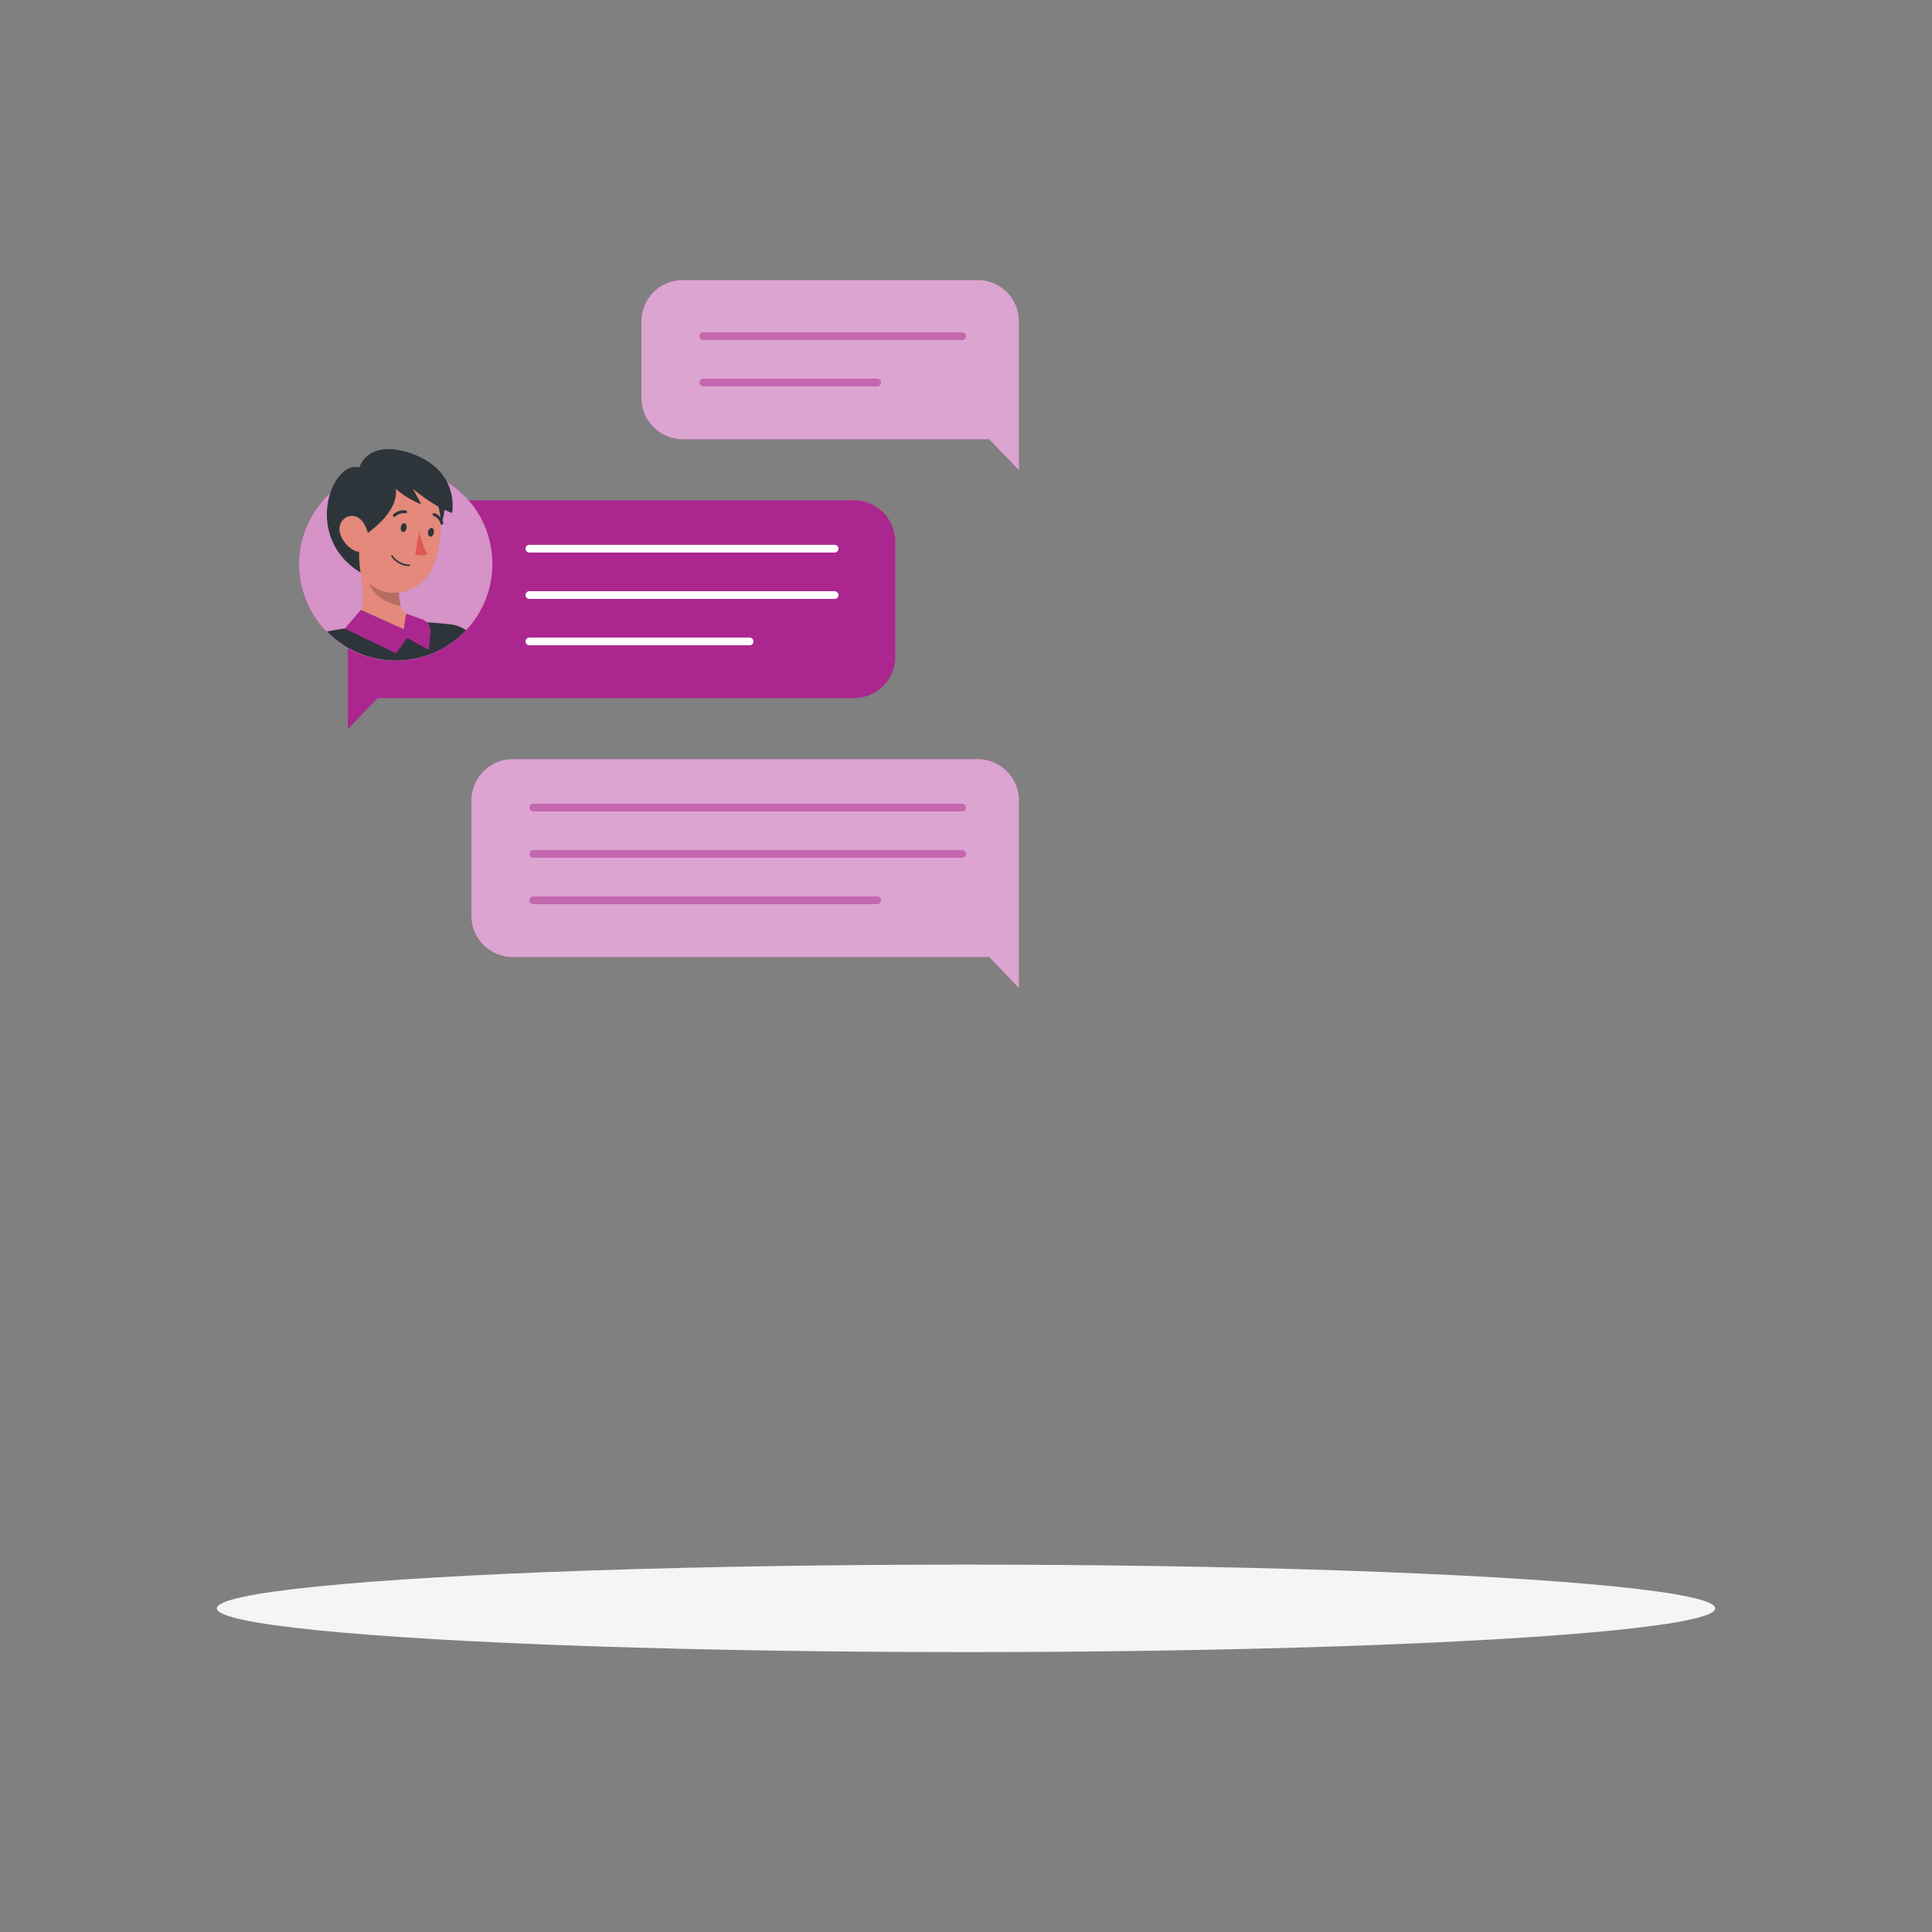 <svg xmlns="http://www.w3.org/2000/svg" viewBox="0 0 500 500"><rect x="0" y="0" width="500" height="500" fill="#808080" stroke="none"/><g id="freepik--Shadow--inject-114"><ellipse id="freepik--path--inject-114" cx="250" cy="416.24" rx="193.89" ry="11.32" style="fill:#f5f5f5"></ellipse></g><g id="freepik--Chat--inject-114"><path d="M132.72,247.68H256l7.7,8V207.17A10.7,10.7,0,0,0,253,196.47H132.72A10.7,10.7,0,0,0,122,207.17V237A10.7,10.7,0,0,0,132.72,247.68Z" style="fill:#AB278F"></path><path d="M132.72,247.68H256l7.7,8V207.17A10.7,10.7,0,0,0,253,196.47H132.72A10.7,10.7,0,0,0,122,207.17V237A10.7,10.7,0,0,0,132.72,247.68Z" style="fill:#fff;opacity:0.4;isolation:isolate"></path><line x1="249" y1="209" x2="138" y2="209" style="fill:none;stroke:#AB278F;stroke-linecap:round;stroke-linejoin:round;stroke-width:2px"></line><line x1="249" y1="221" x2="138" y2="221" style="fill:none;stroke:#AB278F;stroke-linecap:round;stroke-linejoin:round;stroke-width:2px"></line><line x1="227" y1="233" x2="138" y2="233" style="fill:none;stroke:#AB278F;stroke-linecap:round;stroke-linejoin:round;stroke-width:2px"></line><path d="M132.72,247.68H256l7.7,8V207.17A10.7,10.7,0,0,0,253,196.47H132.72A10.7,10.7,0,0,0,122,207.17V237A10.7,10.7,0,0,0,132.72,247.68Z" style="fill:#fff;opacity:0.3;isolation:isolate"></path><path d="M221,180.68H97.73l-7.7,8V140.17a10.7,10.7,0,0,1,10.69-10.7H221a10.7,10.7,0,0,1,10.69,10.7V170A10.7,10.7,0,0,1,221,180.68Z" style="fill:#AB278F"></path><line x1="137" y1="142" x2="216" y2="142" style="fill:none;stroke:#fff;stroke-linecap:round;stroke-linejoin:round;stroke-width:2px"></line><line x1="137" y1="154" x2="216" y2="154" style="fill:none;stroke:#fff;stroke-linecap:round;stroke-linejoin:round;stroke-width:2px"></line><line x1="137" y1="166" x2="194" y2="166" style="fill:none;stroke:#fff;stroke-linecap:round;stroke-linejoin:round;stroke-width:2px"></line><path d="M176.72,113.68H256l7.7,8V83.17A10.7,10.7,0,0,0,253,72.48H176.72A10.7,10.7,0,0,0,166,83.17V103A10.7,10.7,0,0,0,176.72,113.68Z" style="fill:#AB278F"></path><path d="M176.72,113.68H256l7.7,8V83.17A10.7,10.7,0,0,0,253,72.48H176.72A10.7,10.7,0,0,0,166,83.17V103A10.7,10.7,0,0,0,176.72,113.68Z" style="fill:#fff;opacity:0.4;isolation:isolate"></path><line x1="249" y1="87" x2="182" y2="87" style="fill:none;stroke:#AB278F;stroke-linecap:round;stroke-linejoin:round;stroke-width:2px"></line><line x1="227" y1="99" x2="182" y2="99" style="fill:none;stroke:#AB278F;stroke-linecap:round;stroke-linejoin:round;stroke-width:2px"></line><path d="M176.72,113.68H256l7.7,8V83.17A10.7,10.7,0,0,0,253,72.48H176.72A10.7,10.7,0,0,0,166,83.17V103A10.7,10.7,0,0,0,176.72,113.68Z" style="fill:#fff;opacity:0.3;isolation:isolate"></path></g><g id="freepik--character-1--inject-114"><path d="M127.41,146a25,25,0,1,1-25-25A24.84,24.84,0,0,1,127.41,146Z" style="fill:#AB278F"></path><path d="M127.41,146a25,25,0,1,1-25-25A24.84,24.84,0,0,1,127.41,146Z" style="fill:#fff;opacity:0.5;isolation:isolate"></path><path d="M120.6,163.12a24.95,24.95,0,0,1-36,.31c1.17-.22,2.44-.45,3.74-.65,1.1-.18,2.24-.35,3.36-.48a154.22,154.22,0,0,1,17.84-1.24c.73,0,1.45.08,2.17.08,1.86.11,3.63.3,5.16.49A7.88,7.88,0,0,1,120.6,163.12Z" style="fill:#2e353a"></path><path d="M115.05,127.42s1.33,8.91-4.42,13.08-5.75-16-5.75-16Z" style="fill:#2e353a"></path><path d="M91.67,162.25c3.83,3.48,13.21,2.19,13.21,2.19s5.86-1.6,4.63-3.43c-3.45-.57-5.12-2.18-5.81-4.24a10,10,0,0,1-.35-3.94,20.71,20.71,0,0,1,.29-2.2L92,142C93.56,147.71,95.42,158.14,91.67,162.25Z" style="fill:#e4897b"></path><path d="M94.72,147.5c.46,7,6.18,8.88,9,9.27a10,10,0,0,1-.35-3.94Z" style="opacity:0.2;isolation:isolate"></path><path d="M93.94,149.11a9.83,9.83,0,0,0,11.29,3.81,11,11,0,0,0,6.25-5.09,11.2,11.2,0,0,0,.52-1c2.83-6.62,3.73-18.2-3.27-22.54a10.66,10.66,0,0,0-16.28,8C91.59,140,90.72,144.53,93.94,149.11Z" style="fill:#e4897b"></path><path d="M103.73,136.42c-.15.61.14,1.18.55,1.25s.83-.38.94-1-.15-1.18-.55-1.25S103.85,135.78,103.73,136.42Z" style="fill:#2e353a"></path><path d="M110.8,137.62c-.15.61.14,1.19.55,1.26s.82-.39.93-1-.14-1.19-.55-1.26S110.9,137,110.8,137.62Z" style="fill:#2e353a"></path><path d="M108.5,137.55a22.9,22.9,0,0,0,2.07,5.85,3.65,3.65,0,0,1-3.1,0Z" style="fill:#de5753"></path><path d="M101.93,133.75a.38.38,0,0,0,.38-.08,3,3,0,0,1,2.56-.83.37.37,0,1,0,.18-.72h0a3.69,3.69,0,0,0-3.24,1,.37.37,0,0,0,0,.52h0A.44.44,0,0,0,101.93,133.75Z" style="fill:#2e353a"></path><path d="M105.91,146.51h0a5.67,5.67,0,0,1-4.63-2.52.19.19,0,0,1,.07-.27.19.19,0,0,1,.26.06h0a5.45,5.45,0,0,0,4.31,2.32.2.2,0,0,1,.19.19v0a.19.19,0,0,1-.19.19Z" style="fill:#2e353a"></path><path d="M114.25,135.7a.39.39,0,0,0,.21.06.37.37,0,0,0,.26-.46h0a3.69,3.69,0,0,0-2.29-2.51.36.36,0,0,0-.46.25h0a.37.37,0,0,0,.25.46h0a3,3,0,0,1,1.78,2A.35.35,0,0,0,114.25,135.7Z" style="fill:#2e353a"></path><path d="M93.38,157.83l11.09,5,.65-4,4.07,1.43a3.33,3.33,0,0,1,2.22,3.51l-.46,4.4-5.62-3.08-2.8,4-13.32-6.41Z" style="fill:#AB278F"></path><path d="M102.44,126.5a21.6,21.6,0,0,0,6.58,4l-2.14-4s5,4.4,10.12,6.26c0,0,2.25-11.13-10.88-15.51C95,113.55,93,121,93,121c-7-2.12-14.9,17.88.32,27.18,0,0-1.22-7.79.65-9.3S103.12,132.63,102.44,126.5Z" style="fill:#2e353a"></path><path d="M88,138a7.45,7.45,0,0,0,3.56,4.41c2.29,1.23,4-.69,3.84-3.14-.16-2.19-1.51-5.53-4-5.72S87.37,135.68,88,138Z" style="fill:#e4897b"></path></g></svg>